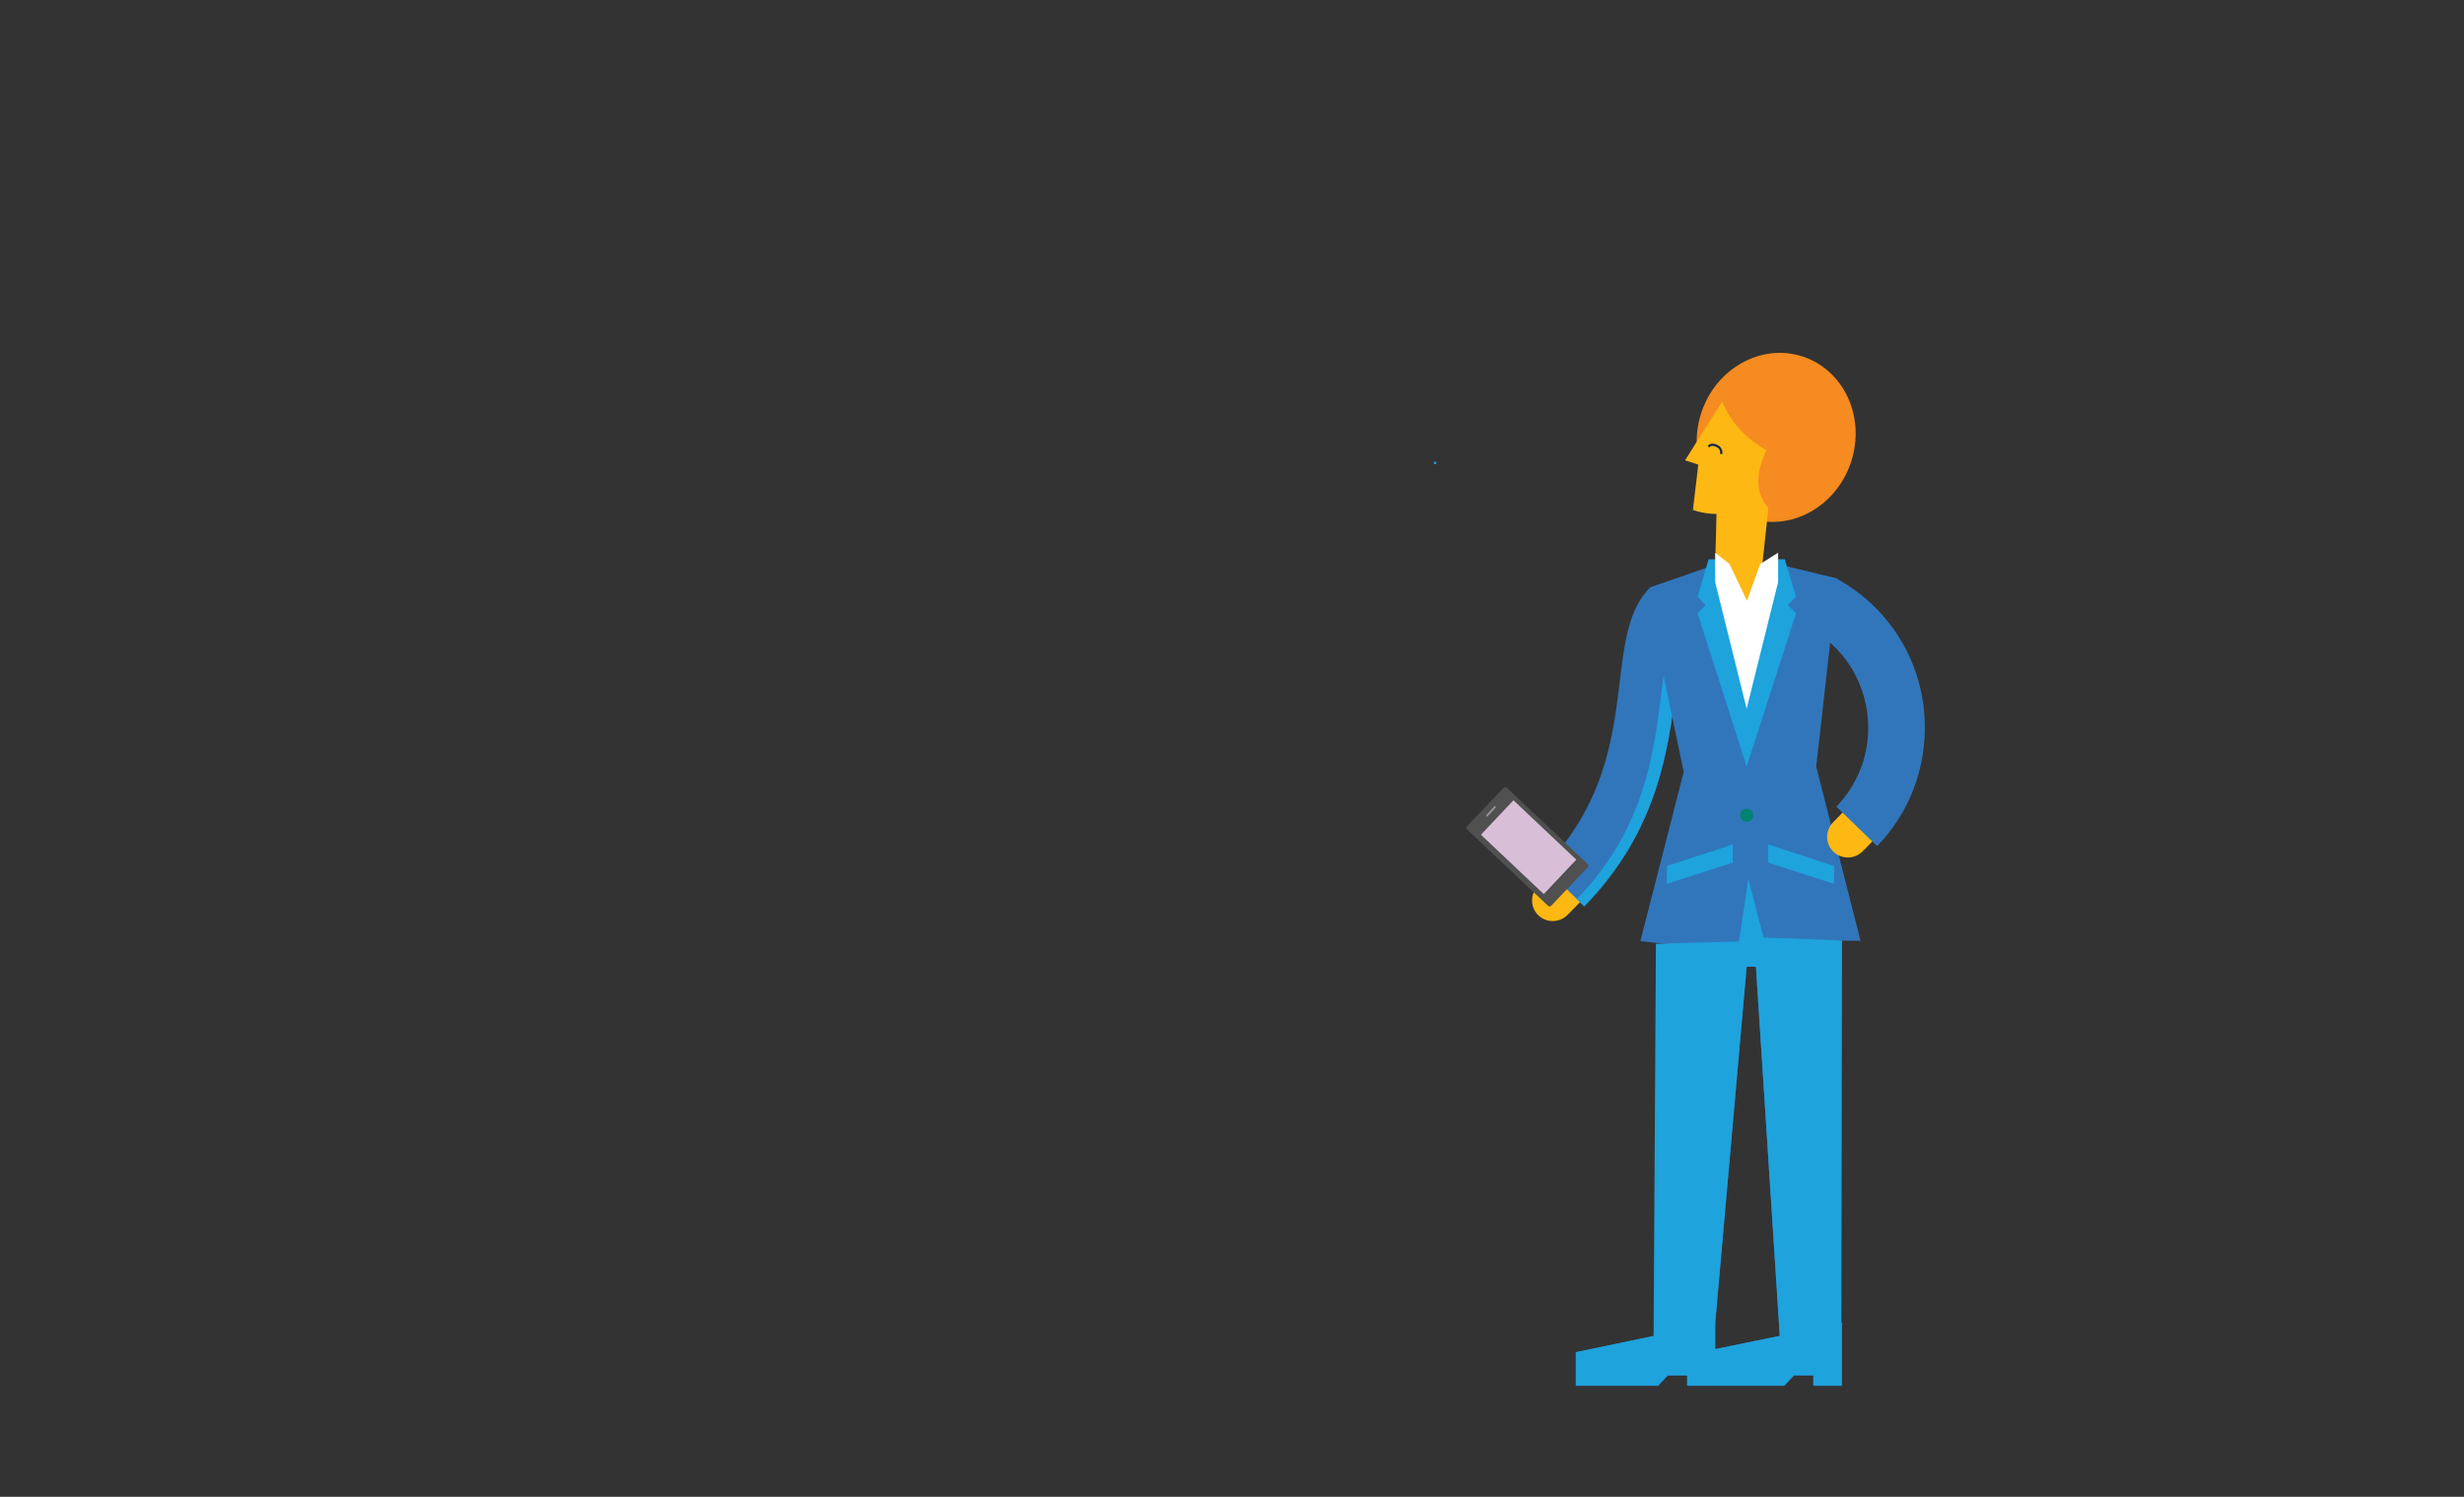 <?xml version="1.0" encoding="utf-8"?>
<!-- Generator: Adobe Illustrator 19.2.1, SVG Export Plug-In . SVG Version: 6.00 Build 0)  -->
<svg version="1.1" xmlns="http://www.w3.org/2000/svg" xmlns:xlink="http://www.w3.org/1999/xlink" x="0px" y="0px"
	 viewBox="0 0 744 452" enable-background="new 0 0 744 452" xml:space="preserve">
<rect x="0" y="0" width="744" height="452" fill="#333333" stroke="none"/>
<g id="Layer_1">
	<path fill="#FDB813" d="M473.6,276c-0.1,0.1-0.1,0.1-0.2,0.2c-2.4,2.5-6.4,2.6-8.9,0.2c-2.5-2.4-2.5-6.4-0.1-8.9
		c0.1-0.1,0.1-0.1,0.2-0.2l0,0l4.6-4.7l9,8.7L473.6,276L473.6,276z"/>
	
		<ellipse transform="matrix(0.315 -0.949 0.949 0.315 241.953 599.61)" fill="#F58B21" cx="536.5" cy="132.1" rx="25.7" ry="23.8"/>
	<path fill="#3176BB" d="M478.4,273.7l-12.2-11.9c18.4-18.8,20.9-39.5,22.9-56.1c1.4-11.6,2.6-21.7,9.2-28.4l12.2,11.9
		c-2.5,2.5-3.4,10.3-4.4,18.5C503.8,225.9,500.8,250.8,478.4,273.7z"/>
	<path fill="#1EA3DD" d="M510.5,189.2l-3.9-3.8c-2.8,6.6-3.8,14.6-4.9,23.4c-2.3,18.6-5.1,41.7-25.6,62.7l2.2,2.2
		c22.4-22.9,25.5-47.8,27.7-66C507.1,199.5,508,191.8,510.5,189.2z"/>
	<path fill="#3176BB" d="M556,399.5L551.9,284l9.9,0.1l0,0l-13.4-52.6l6.4-56.8l-17.9-4.3h-18.6l-19.9,6.9l1.6,15.7l8.4,40.1
		l-13.1,51.1l8.5,0.9l-4.4,118.4l-23.5,4.9v10.1h24.8l2.9-3.1h5.9v3.1h4.5h4.1h20.7l2.9-3.1h5.9v3.1h8.6v-10.1v-8.6l0.2-0.2
		L556,399.5z M517.9,407.4v-7.7l0.2-0.2l-0.2,0l9.5-107.6h2.8l7.2,111.5L517.9,407.4z"/>
	<path fill="#FDB813" d="M539.4,143.4c4.2-12.8-4.3-21.6-17-25.9L508.8,139l4,1.3l-1.6,13.4c1.2,0.6-1.5-0.1-0.1,0.3
		c2.4,0.8,4.8,1.2,7.2,1.2l-0.3,11.5l9.5,24.9l4.7-21.8l1.9-17.6C536.4,149.9,538.2,146.8,539.4,143.4z"/>
	<g>
		<path fill="#1EA3DD" d="M556,399.5l0.2-115.5l-23.7-0.9l-4.6-17.7l-2.8,18.9L500,285l-0.7,118.4l-23.5,4.9v10.1h24.8l2.9-3.1h5.9
			v3.1h4.5h4.1h20.7l2.9-3.1h5.9v3.1h8.6v-10.1v-8.6l0.2-0.2L556,399.5z M517.9,407.4v-7.7l0.2-0.2l-0.2,0l9.5-107.6h2.8l7.2,111.5
			L517.9,407.4z"/>
	</g>
	<path fill="#FDB813" d="M562.7,256.8c-0.1,0.1-0.1,0.1-0.2,0.2c-2.4,2.5-6.4,2.6-8.9,0.2c-2.5-2.4-2.5-6.4-0.1-8.9
		c0.1-0.1,0.1-0.1,0.2-0.2l0,0l4.6-4.7l9,8.7L562.7,256.8L562.7,256.8z"/>
	<polygon fill="#1EA3DD" points="538.9,168.9 534.3,168.9 527.4,195.6 519.3,168.9 515.9,168.9 512.6,180.2 515,182.7 512.6,185.2 
		527.4,231.5 542.3,185.2 539.8,182.7 542.3,180.2 	"/>
	<polygon fill="#FFFFFF" points="531.5,170.3 527.5,181.4 522.2,170.3 517.9,166.9 517.9,175.8 527.4,214 536.9,175.8 536.9,166.9 	
		"/>
	<g>
		<path fill="#3176BB" d="M566.8,255.5l-12.3-11.9c6.1-6.4,9.6-14.8,9.6-23.6c0.1-13.2-7.2-25.1-19-31l2.8-15.1
			c0.6,0.3,6.1,0.5,6.8,0.9c16.6,9.2,26.7,26.4,26.5,45.4C581.1,233.4,576,246,566.8,255.5z"/>
	</g>
	<polygon fill="#1EA3DD" points="553.8,266.9 533.9,260.5 533.9,255 553.8,261.5 	"/>
	<polygon fill="#1EA3DD" points="503.3,266.9 523.2,260.5 523.2,255 503.3,261.5 	"/>
	<circle fill="#008372" cx="527.4" cy="246.2" r="2"/>
	<path fill="#F58B21" d="M518.9,117.1c5.8-3.1,12.9-3.3,19.1-0.1c10,5.2,13.8,17.6,8.6,27.5c-1.7,3.2-7.8,8.7-10.6,10.5
		c-0.2-0.1-9.3-5.1-2.6-19.1C533.4,136,521.1,129.8,518.9,117.1"/>
	<g>
		<path fill="#4F504F" d="M479.4,260.9c0.3,0.3,0.3,0.7,0,1l-11,11.6c-0.3,0.3-0.7,0.3-1,0l-24.4-23c-0.3-0.3-0.3-0.7,0-1l11-11.6
			c0.3-0.3,0.7-0.3,1,0L479.4,260.9z"/>
		
			<rect x="454.3" y="242.7" transform="matrix(0.687 -0.727 0.727 0.687 -41.387 415.603)" fill="#D8BFD7" width="14.3" height="26.1"/>
		<path fill="#959595" d="M451.6,243.5c0.1,0.1,0.1,0.3,0,0.4l-2.4,2.6c-0.1,0.1-0.3,0.1-0.4,0c-0.1-0.1-0.1-0.3,0-0.4l2.4-2.6
			C451.3,243.4,451.5,243.4,451.6,243.5"/>
	</g>
	<path fill="none" stroke="#17244E" stroke-width="0.664" stroke-miterlimit="10" d="M515.9,134.9c0,0,0.6-1.1,2.4-0.3
		c1.8,0.8,1.4,2.5,1.4,2.5"/>
	<path fill="#1EA3DD" d="M433.7,139.8c0,0.2-0.2,0.4-0.4,0.4c-0.2,0-0.4-0.2-0.4-0.4c0-0.2,0.2-0.4,0.4-0.4
		C433.5,139.4,433.7,139.6,433.7,139.8"/>
</g>
<g id="Layer_2">
</g>
<g id="Layer_3">
</g>
<g id="Layer_4">
</g>
</svg>
